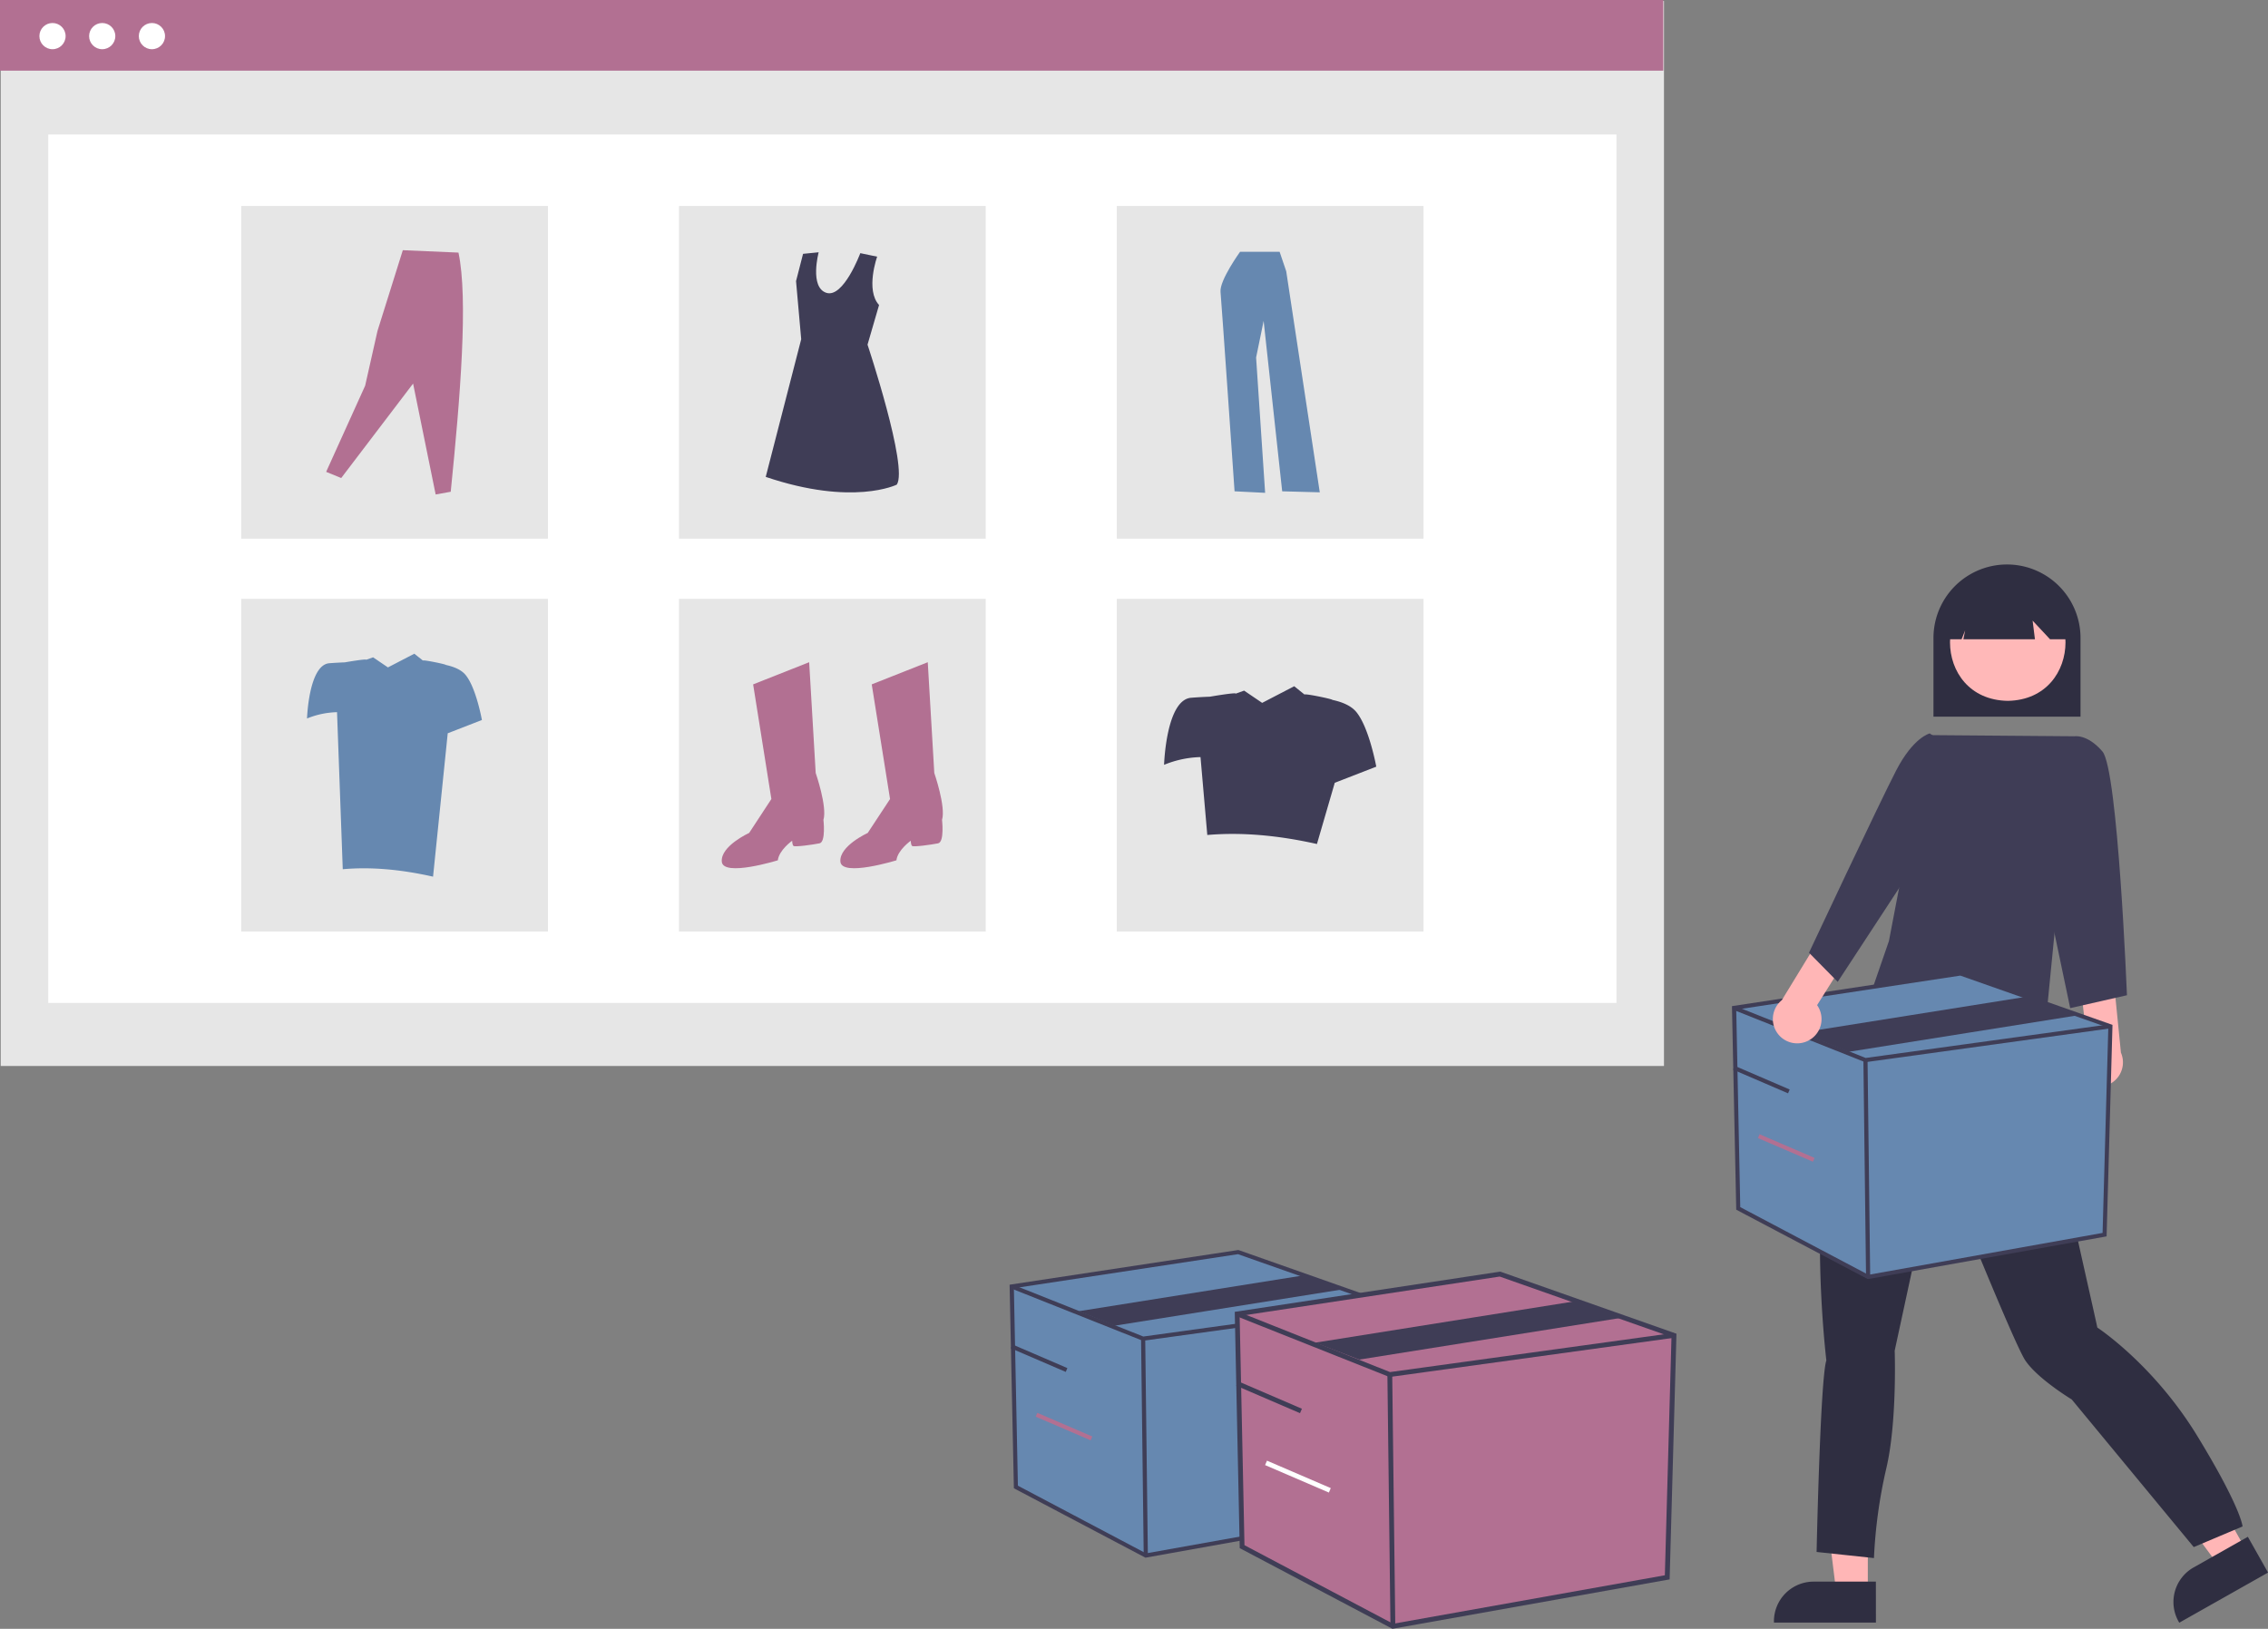 <svg id="Capa_1" data-name="Capa 1" xmlns="http://www.w3.org/2000/svg" viewBox="0 0 879.12 631.48"><rect x="0" y="0" width="879.12" height="631.48" fill="#808080" stroke="none"/><defs><style>.cls-1{fill:#e6e6e6;}.cls-2{fill:#fff;}.cls-3{fill:#b27092;}.cls-4{fill:#3f3d56;}.cls-5{fill:#6688b0;}.cls-6{fill:#2f2e41;}.cls-7{fill:#ffb6b6;}.cls-8{fill:#ffb8b8;}</style></defs><rect id="b93b1ef9-49b5-4354-905b-d9dddde45a10" class="cls-1" x="0.27" y="0.37" width="644.72" height="412.91"/><rect id="ef7485f9-8ecd-46d9-949e-abdd8aa9e360" class="cls-2" x="18.71" y="52.15" width="607.85" height="336.69"/><rect id="b4c2a7ec-beab-40bc-b587-23a202562f78" class="cls-3" width="644.72" height="27.39"/><circle id="bd6d3ebf-cb6f-4fcb-b7cd-ad5a287d3324" class="cls-2" cx="20.35" cy="14" r="5.08"/><circle id="efb1158e-7a7d-4adb-9063-fc7dc50c76d5" class="cls-2" cx="39.62" cy="14" r="5.08"/><circle id="b51f9e19-f36b-4f29-afd5-008bb0fc20dd" class="cls-2" cx="58.89" cy="14" r="5.08"/><rect id="b636d421-4358-445b-b124-1d058e78c733" class="cls-1" x="93.5" y="79.85" width="118.89" height="128.98"/><rect id="ab9c902d-64a9-4a2b-a9ec-6dc7022c80f6" class="cls-1" x="263.19" y="79.85" width="118.89" height="128.98"/><rect id="f4a232af-026e-479b-8040-5c62e5965d9e" class="cls-1" x="432.89" y="79.85" width="118.89" height="128.98"/><rect id="ada16aa4-f84d-4851-87ee-a2852d96226a" class="cls-1" x="93.5" y="232.18" width="118.89" height="128.98"/><rect id="ebfcbe07-3b81-4d69-a4f5-6a8318d20e8d" class="cls-1" x="263.19" y="232.18" width="118.89" height="128.98"/><rect id="ead16b6d-d132-49a9-a42f-1f570e523a46" class="cls-1" x="432.89" y="232.18" width="118.89" height="128.98"/><path id="ab8ff6e3-f37e-4992-8347-ee905fdba816-108" class="cls-3" d="M291.93,265.33l21.72-8.59,2.53,42.94s4.54,13.13,3,18.18c0,0,1,8.59-1.52,9.1s-9.6,1.51-10.1,1-.5-2-.5-2-5.06,3.54-5.56,7.58c0,0-21.22,6.57-21.72.51s10.61-11.12,10.61-11.12L299,309.78Z"/><path id="e647835b-1773-4993-9de9-376235a5ef39-109" class="cls-3" d="M337.9,265.33l21.72-8.59,2.53,42.94s4.54,13.13,3,18.18c0,0,1,8.59-1.52,9.1s-9.6,1.51-10.1,1-.5-2-.5-2-5.06,3.54-5.56,7.58c0,0-21.22,6.57-21.72.51s10.6-11.12,10.6-11.12L345,309.78Z"/><path id="ee50e840-b8e9-4cc0-9b2e-64e12816c6e5-110" class="cls-4" d="M340,99.51s-4.62,12.92.74,18.75l-4.47,15.36s15.87,47.62,11.34,54.27c0,0-16.93,8.46-50.8-3l13.75-53.37-2-22.53,2.72-10.58,6.05-.6s-3.63,13.6,3,15.72,13.14-15.38,13.14-15.38Z"/><path id="b668efb4-5504-4326-941b-9be143c4d030-111" class="cls-3" d="M126.42,182.94l5.84,2.39,27.86-36.62,8.75,43,5.84-1.06c3.74-37,6.8-74.85,3-92.72L156.14,97l-9.82,31.31-4.78,21.22Z"/><path id="b699d661-049e-451c-8a7e-64343ac1c335-112" class="cls-5" d="M480.68,97.61s-8,11.08-7.58,15.54,5.44,77.33,5.44,77.33l11.85.59-3.5-52.46,2.92-14.19L497,190.48l14.57.39-13-85.68L496,97.61Z"/><path id="a4f25674-ecb7-42aa-ae9a-d508200b11eb-113" class="cls-4" d="M525.7,276c-2.11-2.54-5.75-3.91-9.24-4.65.1-.32-10.62-2.54-10.8-2.08l-4-3.22-12.42,6.45-7-4.75L479,268.92c.13-.57-10.06,1.19-10.06,1.19-1.95.07-4.43.19-7.22.41-9.75.75-10.5,26-10.5,26a39.81,39.81,0,0,1,14.12-3l2.63,30.2c13.55-1.16,27.77.19,42.5,3.5l6.91-23.74,16.09-6.25S530.7,282,525.7,276Z"/><path id="b6d7fb25-d94e-4ba0-9382-3f72a4c565e4-114" class="cls-5" d="M180.44,261.64c-1.74-2.09-4.74-3.22-7.61-3.84.08-.26-8.75-2.08-8.9-1.71l-3.33-2.65-10.23,5.31-5.75-3.91-2.67.95c.11-.47-8.29,1-8.29,1-1.6.06-3.66.16-6,.34-8,.62-8.65,21.42-8.65,21.42a33,33,0,0,1,11.63-2.44L132.86,337c11.17-1,22.88.15,35,2.88l5.69-55.59,13.25-5.15S184.56,266.58,180.44,261.64Z"/><path id="abb48a01-b3b6-4bc9-9e6f-5cc93133d8eb-115" class="cls-6" d="M749.45,277.85h57v-30.5a28.5,28.5,0,1,0-57,0Z"/><path id="f1b40e10-dbea-4491-93e9-bf21ee1afe95-116" class="cls-7" d="M724,617.19H711.75l-5.84-47.29H724Z"/><path id="f19e2682-d3fb-40a9-8809-be7b68a78ac9-117" class="cls-6" d="M727.13,613.19H703a15.39,15.39,0,0,0-15.39,15.39v.5h39.53Z"/><path id="b3618d44-3857-42e4-aed2-10e127155f21-118" class="cls-7" d="M870.56,600.83l-10.68,6-28.33-38.31,15.76-8.9Z"/><path id="a172411a-a77d-4e4f-ac70-c8342021cfb1-119" class="cls-6" d="M871.31,595.81l-21,11.87h0a15.39,15.39,0,0,0-5.84,21l.25.44,34.42-19.44Z"/><path id="bd1532c7-07e2-44c0-82ff-fc8e0d37942d-120" class="cls-6" d="M792.21,404.52l.94,4.73s2.84,2.84,1.42,4.26-1,8-1,8c.8,12.08,16.58,79.94,19.4,93.19,0,0,21.76,14.19,38.79,42.1s17.5,35,17.5,35l-18.92,8-47.3-57.24s-13.24-8-18-15.13-34.06-80.42-34.06-80.42l-16.56,76.63s1,27.91-3.31,45.89a192.29,192.29,0,0,0-4.73,34.53l-22.23-2.37s1.42-67.17,3.78-74.27c0,0-9.93-81.83,9.93-114.47l16-42.69,15.68-6Z"/><path id="e2a54528-859f-4f0e-9aca-6130773a8d3b-121" class="cls-8" d="M778.24,226.31c-29.84.51-29.84,44.9,0,45.41C808.09,271.21,808.09,226.81,778.24,226.31Z"/><path id="aeace49c-5333-476f-965d-52da8fac2318-122" class="cls-6" d="M755.27,247.84h5.08l1.38-3.46-.69,3.46h27.74l-.9-7.23,6.75,7.23h6.72v-3.92a23,23,0,1,0-46.07,0h0v4Z"/><path id="aa5a3aa9-e50b-4b43-b42d-0c1415925835-123" class="cls-4" d="M747.47,285l56.4.45L792,406.35s-66-3.48-66-23.61l6.18-17.89Z"/><path id="aca4d347-909c-4b66-b72e-6bb1477aee43-124" class="cls-7" d="M806.29,418a9.37,9.37,0,0,1,1.33-13.19,9.71,9.71,0,0,1,1.37-.93l-2.45-21.29L819.11,378l3,30.11A9.43,9.43,0,0,1,806.29,418Z"/><path id="eab38d24-ad2d-4cbe-aaaa-db975580c866-125" class="cls-4" d="M796.45,295.85l7.42-10.37s5.08-1.13,11.08,5.87,9.5,94.5,9.5,94.5l-22,5-13-62Z"/><polygon class="cls-5" points="672.13 390.74 673.77 468.48 724.1 495.07 815.74 478.7 818 397.9 759.9 377.44 672.13 390.74"/><path class="cls-4" d="M724,495.91,673,469l-1.66-78.92L760,376.62l.19.06,58.65,20.66-2.28,82ZM674.56,468l49.67,26.24L815,478l2.22-79.57-57.36-20.19L673,391.43Z"/><polygon class="cls-4" points="722.97 411.82 722.78 411.74 671.84 391.49 672.43 389.99 723.17 410.17 817.88 397.1 818.11 398.69 722.97 411.82"/><rect class="cls-4" x="722.78" y="410.99" width="1.61" height="84.09" transform="translate(-5.46 8.84) rotate(-0.7)"/><polygon class="cls-4" points="716.54 407.79 698.17 400.35 786.57 386.26 804.93 393.71 716.54 407.79"/><rect class="cls-4" x="681.98" y="407.02" width="1.61" height="23.19" transform="translate(28.28 880.19) rotate(-66.71)"/><rect class="cls-3" x="691.62" y="433.54" width="1.61" height="23.19" transform="translate(9.75 905.08) rotate(-66.71)"/><polygon class="cls-5" points="392.13 498.74 393.77 576.48 444.1 603.07 535.74 586.71 538 505.9 479.9 485.44 392.13 498.74"/><path class="cls-4" d="M444,603.91,393,577l-1.66-78.92L480,484.62l.19.06,58.65,20.66-2.28,82ZM394.56,576l49.67,26.24L535,586l2.22-79.57-57.36-20.19L393,499.43Z"/><polygon class="cls-4" points="442.97 519.82 442.78 519.74 391.84 499.49 392.43 497.99 443.17 518.17 537.88 505.1 538.11 506.69 442.97 519.82"/><rect class="cls-4" x="442.78" y="518.99" width="1.61" height="84.09" transform="translate(-6.79 5.44) rotate(-0.7)"/><polygon class="cls-4" points="432.09 513.96 418.17 508.35 506.57 494.26 520.48 499.88 432.09 513.96"/><rect class="cls-4" x="401.98" y="515.02" width="1.61" height="23.19" transform="translate(-240.19 688.31) rotate(-66.71)"/><rect class="cls-3" x="411.62" y="541.54" width="1.61" height="23.19" transform="translate(-258.71 713.2) rotate(-66.71)"/><polygon class="cls-3" points="479.56 509.4 481.46 599.64 539.88 630.51 646.27 611.51 648.88 517.71 581.44 493.96 479.56 509.4"/><path class="cls-4" d="M539.73,631.48l-59.19-31.27-1.93-91.61L581.53,493l.22.08,68.08,24-2.65,95.25Zm-57.35-32.41L540,629.53l105.33-18.8,2.57-92.37-66.58-23.44L480.51,510.2Z"/><polygon class="cls-4" points="538.58 533.87 538.35 533.77 479.22 510.26 479.91 508.53 538.81 531.95 648.75 516.78 649.01 518.63 538.58 533.87"/><rect class="cls-4" x="538.35" y="532.9" width="1.87" height="97.61" transform="translate(-7.04 6.6) rotate(-0.7)"/><polygon class="cls-4" points="526.89 527.11 509.79 520.55 612.4 504.2 629.5 510.76 526.89 527.11"/><rect class="cls-4" x="490.99" y="528.3" width="1.87" height="26.92" transform="translate(-200.2 779.34) rotate(-66.71)"/><rect class="cls-2" x="502.19" y="559.08" width="1.87" height="26.92" transform="translate(-221.71 808.23) rotate(-66.71)"/><path id="af1e2e82-f248-43bd-a869-489ddf745161-126" class="cls-7" d="M700.67,403.59a9.37,9.37,0,0,0,4.5-12.47,8.87,8.87,0,0,0-.83-1.43l11.42-18.13-9.32-9.63-15.77,25.83a9.43,9.43,0,0,0,10,15.83Z"/><path id="ed6195a6-5e50-4e12-8380-54bfefa6b2ae-127" class="cls-4" d="M756.13,289.74,748,284.35s-6.31,1.42-13,14.34-33.8,70.67-33.8,70.67l11.13,11.3L742,335.35Z"/></svg>